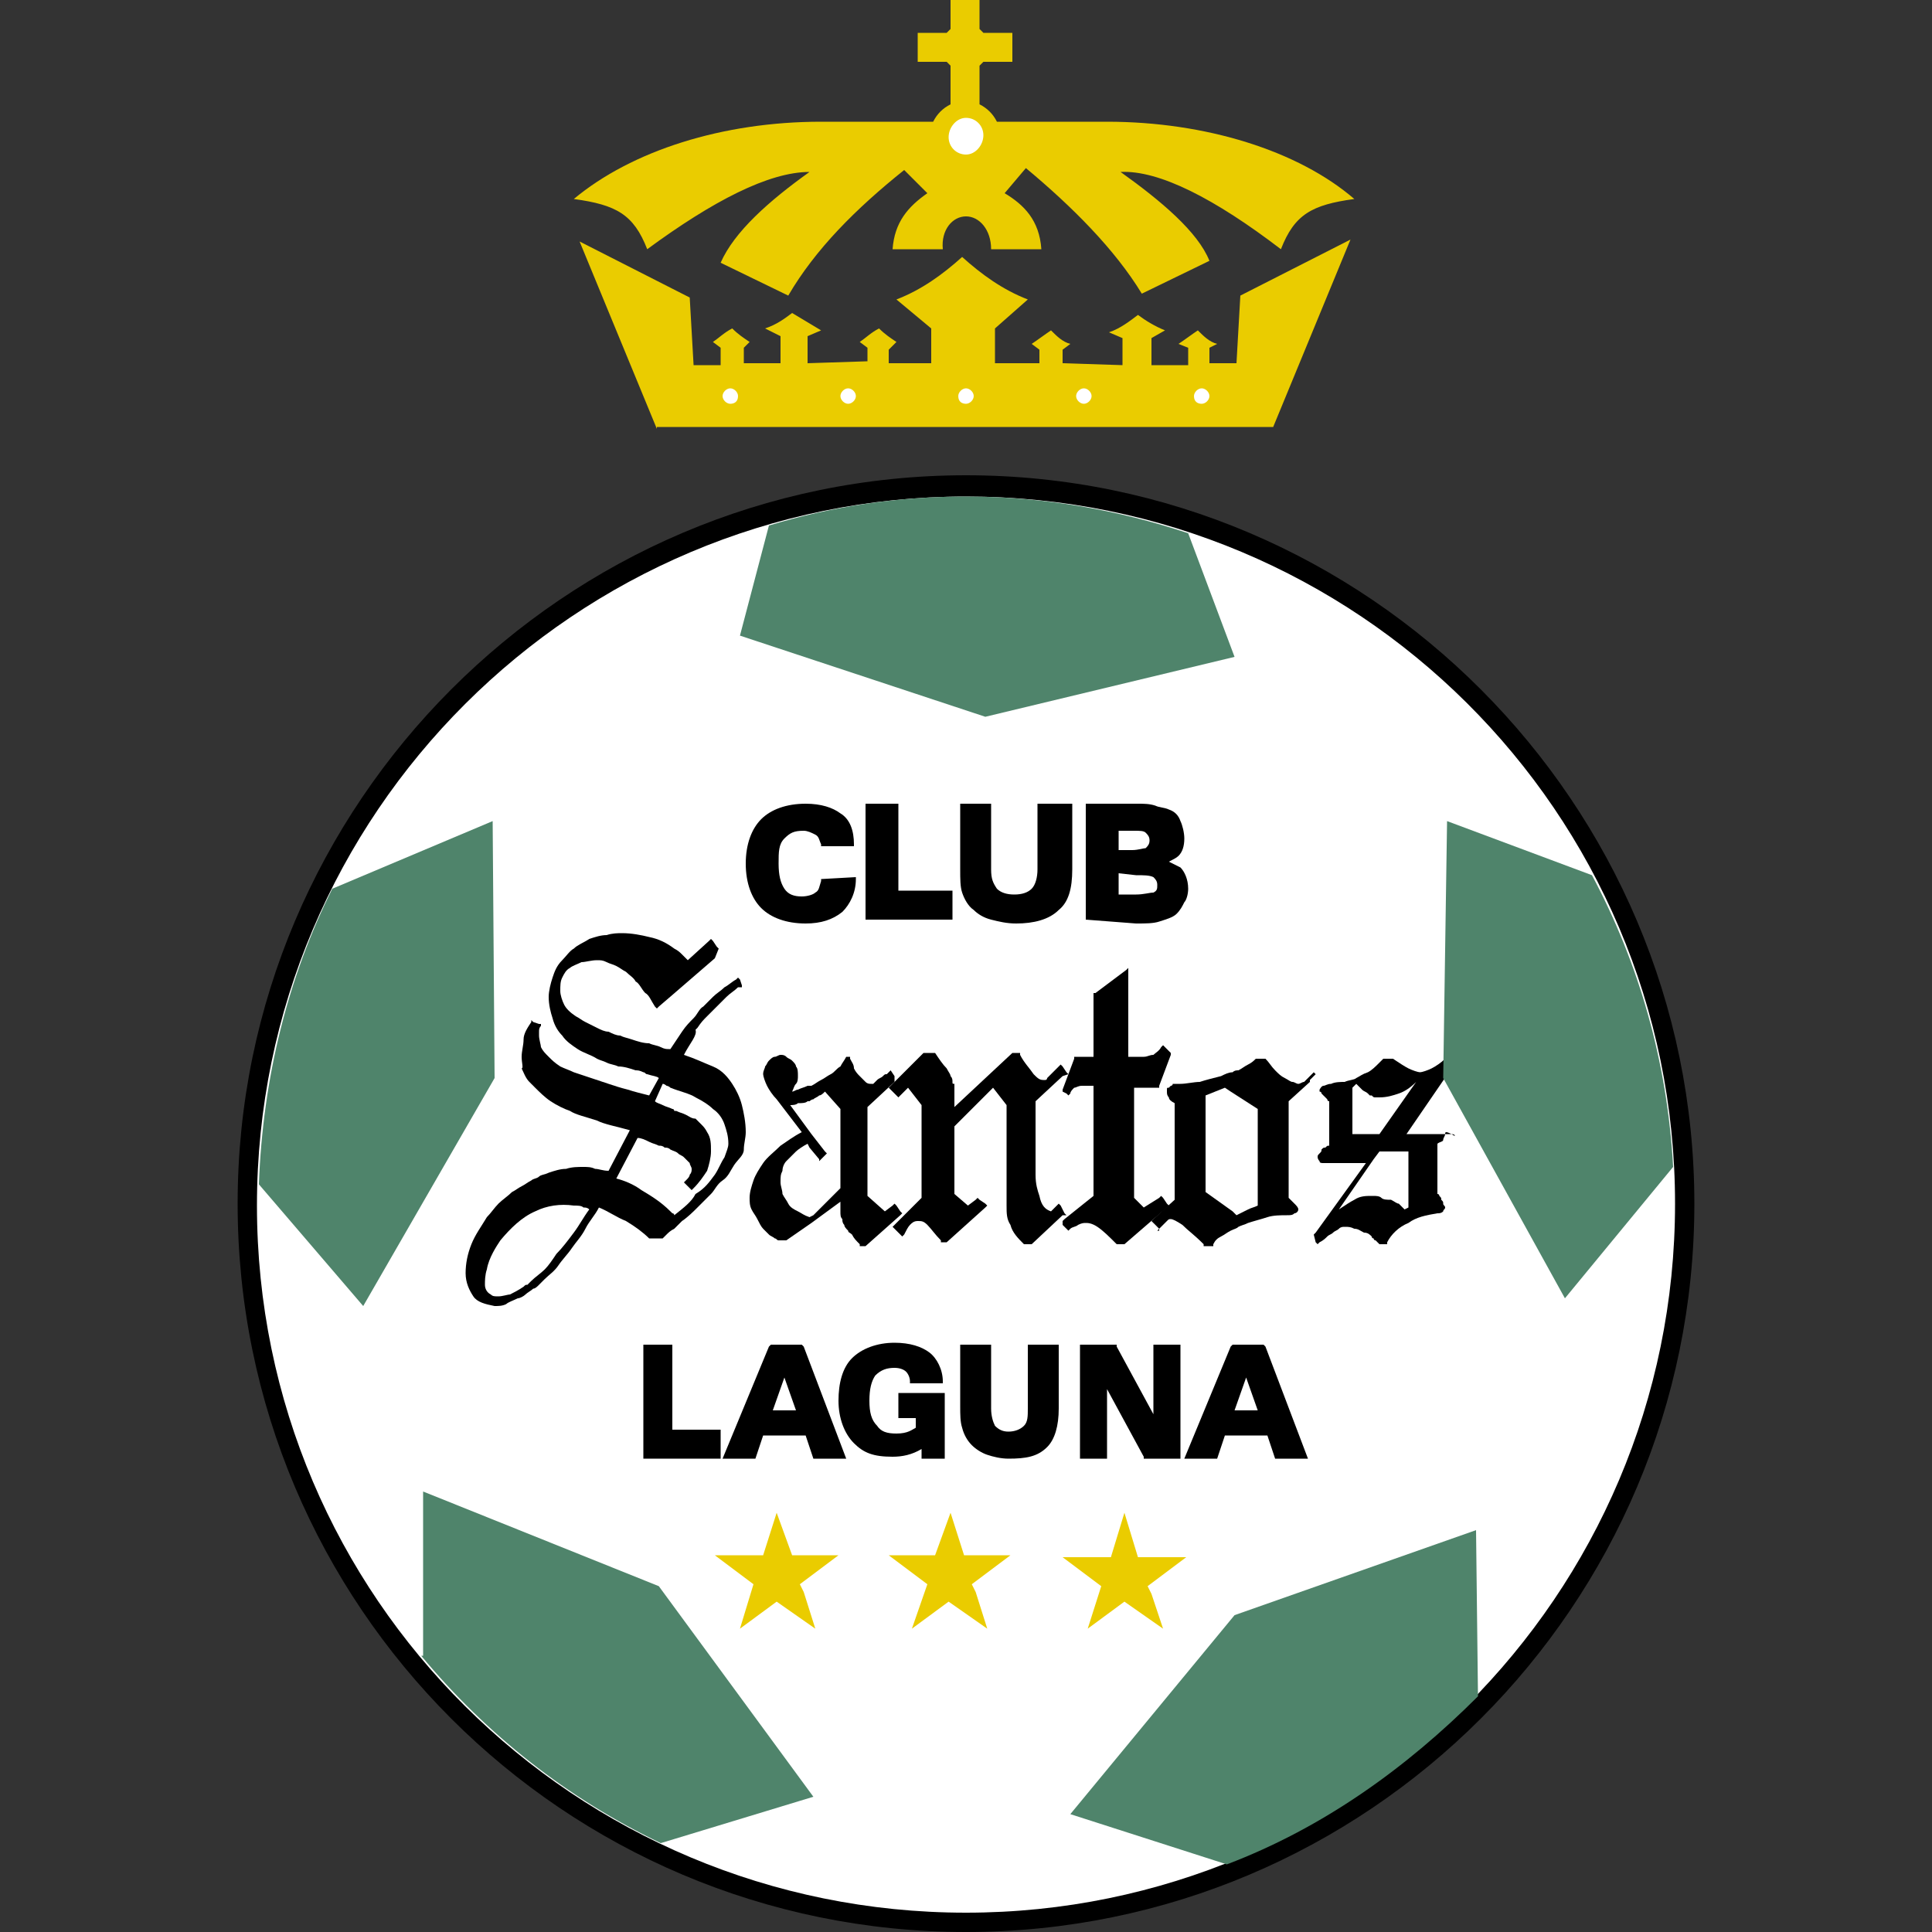 <?xml version="1.0" encoding="utf-8"?>
<!-- Generator: Adobe Illustrator 19.2.1, SVG Export Plug-In . SVG Version: 6.00 Build 0)  -->
<svg version="1.1" id="Capa_1" xmlns="http://www.w3.org/2000/svg" xmlns:xlink="http://www.w3.org/1999/xlink" x="0px" y="0px"
	 viewBox="0 0 100 100" style="enable-background:new 0 0 100 100;" xml:space="preserve">
<rect x="0" y="0" width="100" height="100" fill="#333333" stroke="none"/>
<style type="text/css">
	.st0{fill:url(#path34_4_);}
	.st1{fill:url(#path890_1_);}
	.st2{fill:#FFE500;stroke:#000000;stroke-width:2.098;stroke-miterlimit:3.863;}
	.st3{fill:#DA020E;}
	.st4{fill:#FFE500;}
	.st5{clip-path:url(#SVGID_2_);}
	.st6{fill:none;stroke:#B54005;stroke-width:10;stroke-miterlimit:3.863;}
	.st7{fill:url(#path7506_1_);}
	.st8{fill:url(#path8794_1_);}
	.st9{fill:url(#path15846_1_);}
	.st10{fill:url(#path16274_1_);}
	.st11{fill:url(#path39821_1_);}
	.st12{fill:url(#path39847_1_);}
	.st13{fill:url(#path39878_1_);}
	.st14{fill:url(#path39888_1_);}
	.st15{fill:url(#path41035_1_);}
	.st16{fill:url(#path9646-8_1_);}
	.st17{fill:url(#path41092_1_);}
	.st18{fill:url(#path41094_1_);}
	.st19{fill:none;stroke:#000000;stroke-width:2.098;stroke-miterlimit:3.863;}
	.st20{fill:url(#path41152_1_);}
	.st21{fill:url(#path39854_1_);}
	.st22{fill:url(#path39874_1_);}
	.st23{fill:#9C824A;stroke:#9C824A;stroke-width:0.793;stroke-miterlimit:282;}
	.st24{fill:#023474;stroke:#023474;stroke-width:0.793;stroke-miterlimit:282;}
	.st25{fill:#FFFFFF;stroke:#FFFFFF;stroke-width:0.793;stroke-miterlimit:282;}
	.st26{fill:#EF0107;stroke:#EF0107;stroke-width:0.793;stroke-miterlimit:282;}
	.st27{fill:#DB0007;stroke:#DB0007;stroke-width:0.793;stroke-miterlimit:282;}
	.st28{fill:#FFFFFF;}
	.st29{fill:#9C824A;}
	.st30{fill:#EF0107;stroke:#EF0107;stroke-width:0.311;stroke-miterlimit:282;}
	.st31{fill:#DB0007;stroke:#DB0007;stroke-width:0.311;stroke-miterlimit:282;}
	.st32{fill:#DB0007;}
	.st33{fill:#FFFFFF;stroke:#FFFFFF;stroke-width:0.311;stroke-miterlimit:282;}
	.st34{fill:#FFFFFF;stroke:#FFFFFF;stroke-width:0.554;stroke-miterlimit:3.864;}
	.st35{fill:#231F20;}
	.st36{fill:#00B6F1;stroke:#00B6F1;stroke-width:1.700000e-02;stroke-miterlimit:3.864;}
	.st37{fill:#EF3E2E;}
	.st38{fill:#BBBDBF;}
	.st39{fill:#F0B83D;}
	.st40{fill:#00B6F1;stroke:#FFFFFF;stroke-width:1.700000e-02;stroke-miterlimit:3.864;}
	.st41{fill:#001C58;}
	.st42{fill:#94BEE5;}
	.st43{fill:none;stroke:#7A003C;stroke-width:2.244;stroke-miterlimit:6;}
	.st44{fill:#7A003C;}
	.st45{fill:#FFE600;}
	.st46{fill:#DBA111;}
	.st47{fill:#034694;}
	.st48{fill:#D1D3D4;}
	.st49{fill:#ED1C24;}
	.st50{fill:#6A7AB5;}
	.st51{fill:none;}
	.st52{fill:#274488;}
	.st53{fill:#004798;stroke:#004798;stroke-width:9.375000e-02;}
	.st54{fill:#FFFFFF;stroke:#FFFFFF;stroke-width:9.375000e-02;}
	.st55{fill:#FABC00;stroke:#FABC00;stroke-width:9.375000e-02;}
	.st56{fill:none;stroke:#FFFFFF;stroke-width:7.865;stroke-miterlimit:3.864;}
	.st57{fill:none;stroke:#FFFFFF;stroke-width:7.865;stroke-miterlimit:12;}
	.st58{fill:none;stroke:#FFFFFF;stroke-width:7.865;stroke-miterlimit:22;}
	.st59{fill:none;stroke:#FFFFFF;stroke-width:7.865;stroke-miterlimit:6;}
	.st60{fill:#00A398;}
	.st61{fill:#D00027;}
	.st62{fill:none;stroke:#FFFFFF;stroke-width:17.391;stroke-miterlimit:3.864;}
	.st63{fill:none;stroke:#FFFFFF;stroke-width:13.111;stroke-miterlimit:3.864;}
	.st64{fill:#FEF667;}
	.st65{fill:#D00027;stroke:#D00027;}
	.st66{fill:#5299C6;}
	.st67{fill:#60223B;}
	.st68{fill:#F7C240;}
	.st69{fill:#292D6B;}
	.st70{fill:#1B458F;}
	.st71{fill:#C4122E;}
	.st72{fill:#27409B;}
	.st73{clip-path:url(#SVGID_4_);}
	.st74{fill:#F4F4F4;}
	.st75{fill:#D3D2D2;}
	.st76{fill:#A7A5A6;}
	.st77{fill:#091453;}
	.st78{fill:none;stroke:#FFFFFF;stroke-width:6.63;}
	.st79{clip-path:url(#SVGID_6_);}
	.st80{fill:#724314;}
	.st81{fill:#240B08;}
	.st82{fill:#018B4B;}
	.st83{fill:#A6181D;}
	.st84{fill:#592D09;}
	.st85{fill:#FFCE65;}
	.st86{fill:#5CBFEB;}
	.st87{fill:none;stroke:#000000;stroke-width:10;}
	.st88{fill:none;stroke:#000000;}
	.st89{fill:#B2B2B2;}
	.st90{fill:none;stroke:#000000;stroke-width:0.3;}
	.st91{fill:#00A650;stroke:#000000;stroke-width:2;}
	.st92{fill:#241F20;stroke:#241F20;stroke-width:9.375000e-02;}
	.st93{fill:#FFF200;stroke:#FFF200;stroke-width:9.375000e-02;}
	.st94{fill:#A68A26;}
	.st95{fill:none;stroke:#A68A26;stroke-width:4.792100e-02;stroke-miterlimit:3.864;}
	.st96{fill:#211E1E;}
	.st97{fill:none;stroke:#211E1E;stroke-width:4.792100e-02;stroke-miterlimit:3.864;}
	.st98{fill:#EB172B;}
	.st99{fill:none;stroke:#EB172B;stroke-width:4.792100e-02;stroke-miterlimit:3.864;}
	.st100{fill:#A68A26;stroke:#A68A26;stroke-width:4.792100e-02;stroke-miterlimit:3.864;}
	.st101{fill:#D1BF7F;}
	.st102{fill:none;stroke:#D1BF7F;stroke-width:4.792100e-02;stroke-miterlimit:3.864;}
	.st103{fill:none;stroke:#FFFFFF;stroke-width:4.792100e-02;stroke-miterlimit:3.864;}
	.st104{fill:#EB172B;stroke:#EB172B;stroke-width:4.792100e-02;stroke-miterlimit:3.864;}
	.st105{fill:#ED2127;}
	.st106{fill:#FBEE23;}
	.st107{stroke:#000000;}
	.st108{fill:#CF1F44;}
	.st109{fill:#1B449C;}
	.st110{fill:#E03A3E;}
	.st111{fill:#E03A3E;stroke:#E03A3E;stroke-width:0.656;}
	.st112{fill:none;stroke:#1B449C;stroke-width:0.749;}
	.st113{fill:none;stroke:#1B449C;stroke-width:0.757;}
	.st114{fill:#1B449C;stroke:#1B449C;stroke-width:0.627;}
	.st115{fill:#1B449C;stroke:#1B449C;stroke-width:0.675;}
	.st116{fill:#2E6ABD;stroke:#2E6ABD;stroke-width:0.617;}
	.st117{fill:#FFFFFF;stroke:#FFFFFF;stroke-width:0.618;}
	.st118{fill:#ED1248;}
	.st119{fill:#2E6ABD;}
	.st120{fill:#FDE100;}
	.st121{fill:#CC0000;}
	.st122{fill:#211E1F;}
	.st123{fill:#ED1A3B;}
	.st124{fill:#00AEEF;}
	.st125{fill:#FFC40D;}
	.st126{fill:#22B24C;}
	.st127{fill:#FFC20E;}
	.st128{fill:#0A3F86;}
	.st129{fill:#005CA9;}
	.st130{fill:#FFE000;}
	.st131{fill:#E2001A;}
	.st132{opacity:0;}
	.st133{opacity:0;fill:#FFFFFF;}
	.st134{fill:#FFFFFF;stroke:#000000;}
	.st135{fill:#0060A9;}
	.st136{fill:#E32219;}
	.st137{fill:#FFED00;}
	.st138{fill:#1D9053;}
	.st139{fill:#52A600;}
	.st140{fill:#EE2523;}
	.st141{fill:#F7D117;}
	.st142{fill:#171796;}
	.st143{fill:#009959;}
	.st144{fill:#D42E12;}
	.st145{fill:#703824;}
	.st146{fill:#E5254E;}
	.st147{fill:#8AC3EE;}
	.st148{fill:#B19221;}
	.st149{fill:#F5C03E;}
	.st150{fill:#FF1119;}
	.st151{fill:#1E6BC0;}
	.st152{fill:#B4742A;}
	.st153{fill:#371B02;}
	.st154{fill:url(#SVGID_7_);}
	.st155{fill:url(#SVGID_8_);}
	.st156{fill:url(#SVGID_9_);}
	.st157{fill:url(#SVGID_10_);}
	.st158{fill:url(#SVGID_11_);}
	.st159{fill:url(#SVGID_12_);}
	.st160{fill:url(#SVGID_13_);}
	.st161{fill:url(#SVGID_14_);}
	.st162{fill:url(#SVGID_15_);}
	.st163{fill:url(#SVGID_16_);}
	.st164{fill:#EB2626;}
	.st165{fill:#E9C32C;}
	.st166{fill:#D9D9D9;}
	.st167{fill:#009C5E;}
	.st168{fill:#1C75BC;}
	.st169{fill:#611D5C;}
	.st170{fill:#E2B900;}
	.st171{fill:#004B95;}
	.st172{fill:#A4234B;}
	.st173{fill:#DB2F36;}
	.st174{fill:#FFDF00;}
	.st175{fill:#A38D44;}
	.st176{fill:#57175E;}
	.st177{fill:#AFDCFD;}
	.st178{fill:#0090C6;}
	.st179{fill:#DB5232;}
	.st180{fill:#23C1E0;}
	.st181{fill:#F1A92A;}
	.st182{fill:#167FB6;}
	.st183{fill:#FED75D;}
	.st184{fill:#378CBF;}
	.st185{fill:#3E9692;}
	.st186{fill:#E67F29;}
	.st187{fill:#D8B43C;}
	.st188{fill:#EF3B33;}
	.st189{fill:#24923D;}
	.st190{opacity:6.000001e-02;fill:#101010;enable-background:new    ;}
	.st191{fill:#00529F;}
	.st192{fill:#EE324E;}
	.st193{fill:#FEBE10;}
	.st194{fill:#143C8B;}
	.st195{fill:#FFE24A;}
	.st196{fill:#EC1D24;}
	.st197{fill:#E6A514;}
	.st198{fill:#FFDF1C;}
	.st199{fill:#EE3524;}
	.st200{fill:#B23428;}
	.st201{fill:#D18816;}
	.st202{fill:#0097D7;}
	.st203{fill:#ED1C23;}
	.st204{fill:#E30613;}
	.st205{fill:#FFE400;}
	.st206{fill:#C51A1B;}
	.st207{clip-path:url(#SVGID_19_);}
	.st208{clip-path:url(#SVGID_20_);fill:none;stroke:#000000;stroke-width:0.813;stroke-miterlimit:3.864;}
	.st209{fill:#0093D5;}
	.st210{fill:#004B9D;}
	.st211{fill:#FCC24F;}
	.st212{fill:#009545;}
	.st213{fill:#0072BB;}
	.st214{fill:#C4974E;}
	.st215{fill:url(#path1292_1_);}
	.st216{fill:#004996;}
	.st217{fill:#FFE667;}
	.st218{fill:none;stroke:#005187;stroke-width:0.153;stroke-miterlimit:3.864;}
	.st219{fill:#005187;}
	.st220{clip-path:url(#SVGID_22_);}
	.st221{clip-path:url(#SVGID_24_);fill:none;stroke:#000000;stroke-width:0.296;stroke-miterlimit:3.864;}
	.st222{clip-path:url(#SVGID_26_);fill:#FFE667;}
	.st223{clip-path:url(#SVGID_28_);fill:none;stroke:#000000;stroke-width:8.300000e-02;stroke-miterlimit:3.864;}
	.st224{fill:none;stroke:#000000;stroke-width:0.153;stroke-miterlimit:3.864;}
	.st225{clip-path:url(#SVGID_30_);fill:#E70005;}
	.st226{clip-path:url(#SVGID_32_);fill:none;stroke:#E70005;stroke-width:0.296;stroke-miterlimit:3.864;}
	.st227{clip-path:url(#SVGID_34_);fill:#E70005;}
	.st228{clip-path:url(#SVGID_36_);fill:none;stroke:#E70005;stroke-width:0.296;stroke-miterlimit:3.864;}
	.st229{clip-path:url(#SVGID_38_);fill:#E70005;}
	.st230{clip-path:url(#SVGID_40_);fill:none;stroke:#E70005;stroke-width:0.296;stroke-miterlimit:3.864;}
	.st231{clip-path:url(#SVGID_42_);fill:#E70005;}
	.st232{clip-path:url(#SVGID_44_);fill:none;stroke:#E70005;stroke-width:0.296;stroke-miterlimit:3.864;}
	.st233{fill:#E70005;}
	.st234{fill:none;stroke:#000000;stroke-width:0.141;stroke-miterlimit:3.864;}
	.st235{fill:#00276D;}
	.st236{fill:#C49308;}
	.st237{fill:#179D33;}
	.st238{fill:#999999;}
	.st239{fill:#FF0000;}
	.st240{fill:#E31837;}
	.st241{fill:#06357A;}
	.st242{fill:#B4053F;}
	.st243{fill:#DCA43E;}
	.st244{fill:#005CA5;}
	.st245{fill:#FAC400;}
	.st246{fill:#004083;}
	.st247{fill:#A95932;}
	.st248{fill:none;stroke:#000000;stroke-width:1.222;}
	.st249{fill:#E62627;}
	.st250{fill:#00458C;}
	.st251{fill:#E11B22;}
	.st252{fill:#00AB4E;}
	.st253{fill:#F47920;}
	.st254{fill:#C7C8CA;}
	.st255{fill:#E11515;}
	.st256{fill:#A4965F;}
	.st257{fill:#E51636;}
	.st258{fill:#EACC00;}
	.st259{fill:#4F846B;}
	.st260{fill:#E22227;}
	.st261{fill:#FAE700;}
	.st262{fill:url(#SVGID_45_);}
	.st263{fill:#666666;}
	.st264{fill:#FFF200;}
	.st265{fill:#00275D;}
	.st266{fill:#EF3E33;}
	.st267{fill:none;stroke:#00275D;stroke-width:2.632;}
	.st268{fill:#3F7652;}
	.st269{fill:#F1D261;}
	.st270{fill:#004D8F;}
	.st271{fill:#E7B137;stroke:#E7B137;stroke-miterlimit:10;}
	.st272{fill:#E7B137;}
	.st273{fill:#162577;}
	.st274{fill:#12692C;}
	.st275{fill:#D8141D;}
	.st276{fill:#AB830D;}
	.st277{fill:#0086CB;}
	.st278{fill:#001F42;}
	.st279{fill:#9A8F4A;}
	.st280{fill:#00559D;}
	.st281{fill:#FDDE00;}
	.st282{fill:#00924C;}
	.st283{fill:#233984;}
	.st284{fill:#FFD42E;}
	.st285{fill:#BA3733;}
	.st286{fill:#46714D;}
	.st287{fill:#221F1F;}
	.st288{fill:#00559E;}
	.st289{fill:#005C46;}
	.st290{fill:#FBC860;}
	.st291{fill:#D57C48;}
	.st292{fill:#040403;}
	.st293{fill:#4AB969;}
	.st294{fill:#8ED8F8;}
	.st295{fill:#FEC34E;}
	.st296{fill:#FFC95B;}
	.st297{fill:#00644C;}
	.st298{fill:#70B865;}
	.st299{fill:#CA6F44;}
	.st300{fill:#A8B8BE;}
	.st301{fill:#1C2C80;}
	.st302{fill:#E10321;}
	.st303{fill:none;stroke:#231F20;stroke-width:0.318;stroke-miterlimit:3.864;}
	.st304{fill:#D71920;}
	.st305{fill:#484749;}
	.st306{fill:#D9DBDC;}
	.st307{fill:#DF725A;}
	.st308{fill:#F2CABA;}
	.st309{fill:#E89C84;}
	.st310{fill:#264F99;}
	.st311{clip-path:url(#SVGID_47_);}
	.st312{fill:#161413;}
	.st313{fill:#ED1B26;}
	.st314{fill:#E60D2E;}
	.st315{fill:#FCD600;}
	.st316{fill:#004D91;}
	.st317{fill:#EAB412;}
	.st318{fill:#FDD31D;}
	.st319{fill:#EFB800;}
</style>
<g>
	<path class="st258" d="M34,22.2l-4-9.7l5.7,2.9l0.2,3.5h1.4V18l-0.4-0.3c0.3-0.2,0.6-0.5,1-0.7c0.3,0.3,0.6,0.5,0.9,0.7l-0.3,0.3
		v0.8h1.9v-1.4L39.6,17c0.6-0.2,1-0.5,1.4-0.8c0.5,0.3,1,0.6,1.5,0.9l-0.7,0.3v1.4l3.1-0.1v-0.7l-0.4-0.3c0.3-0.2,0.6-0.5,1-0.7
		c0.3,0.3,0.6,0.5,0.9,0.7L46,18.1v0.7h2.2V17l-1.8-1.5c1.3-0.5,2.4-1.3,3.4-2.2c1,0.9,2.1,1.7,3.4,2.2L51.5,17v1.8h2.3v-0.7
		l-0.4-0.3c0.3-0.2,0.7-0.5,1-0.7c0.3,0.3,0.6,0.6,1,0.7L55,18.1v0.7l3.1,0.1v-1.4l-0.7-0.3c0.6-0.2,1.1-0.6,1.5-0.9
		c0.4,0.3,0.9,0.6,1.4,0.8l-0.7,0.4v1.4h1.9V18L61,17.8c0.3-0.2,0.7-0.5,1-0.7c0.3,0.3,0.6,0.6,1,0.7L62.6,18v0.8h1.4l0.2-3.5
		l5.7-2.9l-4,9.7H34L34,22.2z"/>
	<path d="M50,24.6c-20.8,0-37.7,17-37.7,37.7C12.3,83.1,29.2,100,50,100s37.7-16.9,37.7-37.7C87.7,41.6,70.8,24.6,50,24.6L50,24.6z"
		/>
	<path class="st28" d="M50,25.7c-20.2,0-36.7,16.4-36.7,36.7S29.8,99,50,99s36.7-16.4,36.7-36.7S70.2,25.7,50,25.7L50,25.7z"/>
	<path d="M67.8,55.9L67.8,55.9v0.1l-1.1,1V62c0.1,0.1,0.2,0.2,0.3,0.3c0.1,0.1,0.2,0.2,0.2,0.3c0,0.1-0.1,0.2-0.2,0.2
		c-0.1,0.1-0.2,0.1-0.4,0.1c-0.3,0-0.7,0-1,0.1c-0.3,0.1-0.7,0.2-1,0.3c-0.2,0.1-0.3,0.1-0.5,0.2c-0.1,0.1-0.2,0.1-0.4,0.2l0,0
		c-0.2,0.1-0.3,0.2-0.5,0.3c-0.2,0.1-0.3,0.2-0.4,0.4v0.1h-0.5v-0.1c-0.5-0.5-0.8-0.7-1.1-1c-0.3-0.2-0.5-0.3-0.6-0.3
		c-0.1,0-0.1,0-0.2,0.1c-0.1,0.1-0.1,0.1-0.2,0.2c-0.1,0.1-0.1,0.1-0.2,0.2c-0.1,0.1-0.1,0.1-0.1,0.1H60v-0.1l-0.3-0.3l-0.1-0.1
		l0.1-0.1l1.1-1v-5c-0.2-0.1-0.3-0.2-0.3-0.3c-0.1-0.1-0.1-0.2-0.1-0.3c0-0.1,0-0.1,0-0.1c0-0.1,0-0.1,0.1-0.1l0.1-0.1
		c0,0,0.1,0,0.1-0.1h0.1h0.1h0.1h0.1c0.3,0,0.7-0.1,1-0.1c0.3-0.1,0.7-0.2,1.1-0.3c0.2-0.1,0.4-0.2,0.6-0.2c0.1-0.1,0.2-0.1,0.3-0.1
		c0.2-0.1,0.3-0.2,0.5-0.3c0.2-0.1,0.3-0.2,0.4-0.3h0.1h0.4l0,0c0.2,0.2,0.3,0.4,0.5,0.6c0.2,0.2,0.3,0.3,0.5,0.4
		c0.2,0.1,0.3,0.2,0.4,0.2s0.2,0.1,0.3,0.1c0.1,0,0.2-0.1,0.3-0.1c0.1-0.1,0.2-0.2,0.4-0.4l0.1-0.1l0.1,0.1L67.8,55.9L67.8,55.9z"/>
	<path class="st28" d="M65.1,62.4v-5l-1.4-0.9l-0.3-0.2l-1,0.4v5l1.4,1l0,0l0.2,0.2c0.2-0.1,0.4-0.2,0.6-0.3
		C64.8,62.5,64.9,62.5,65.1,62.4L65.1,62.4z"/>
	<path d="M54.4,62.7l0.3-0.3l0.1-0.1l0.1,0.1l0.2,0.4l0.1,0.1L55,62.9l-1.6,1.5h-0.1H53l0,0c-0.3-0.3-0.6-0.6-0.7-1
		c-0.2-0.3-0.2-0.6-0.2-1v-5.2l-0.7-0.9l-2,2v3.5l0.7,0.6l0.4-0.3l0.1-0.1l0.1,0.1l0.3,0.2l0.1,0.1l-0.1,0.1L49,64.3H49h-0.3v-0.1
		c-0.3-0.3-0.5-0.6-0.7-0.8c-0.2-0.2-0.3-0.2-0.5-0.2c-0.2,0-0.3,0.1-0.4,0.2c-0.1,0.1-0.2,0.3-0.3,0.5l-0.1,0.1l-0.1-0.1l-0.3-0.3
		l-0.1-0.1l0.1-0.1l1.4-1.4v-4.8l-0.7-0.9l-0.4,0.4l-0.1,0.1l-0.1-0.1l-0.3-0.3l-0.1-0.1l0.1-0.1l1.7-1.7H48h0.4l0,0
		c0.2,0.3,0.4,0.6,0.6,0.8c0.1,0.2,0.2,0.3,0.2,0.4c0.1,0.1,0.1,0.2,0.1,0.3c0,0.1,0,0.1,0.1,0.1l0,0c0,0.1,0,0.1,0,0.2s0,0.2,0,0.4
		v0.6l3-2.8h0.1h0.3v0.1c0.2,0.4,0.5,0.7,0.7,1c0.2,0.2,0.3,0.3,0.5,0.3c0.1,0,0.1,0,0.1,0c0.1,0,0.1-0.1,0.1-0.1l0,0
		c0.1-0.1,0.1-0.1,0.1-0.1c0.1-0.1,0.1-0.1,0.1-0.1c0.1-0.1,0.1-0.1,0.2-0.2c0.1-0.1,0.1-0.1,0.2-0.2l0.1-0.1l0.1,0.1l0.2,0.3
		l0.1,0.1L55,55.7L53.6,57v3.8c0,0.5,0.1,0.8,0.2,1.1C53.9,62.4,54.1,62.6,54.4,62.7L54.4,62.7z"/>
	<path d="M59.2,62.5L60,62l0.1-0.1l0.1,0.1l0.2,0.3l0.1,0.1l-0.1,0.1l-2.2,1.9h-0.1h-0.2h-0.1c-0.4-0.4-0.7-0.7-1-0.9
		c-0.3-0.2-0.5-0.2-0.6-0.2c-0.1,0-0.2,0-0.4,0.1c-0.1,0.1-0.3,0.1-0.4,0.2l-0.1,0.1l-0.1-0.1l-0.2-0.2L55,63.2l0.1-0.1l1.5-1.2
		v-5.7H56c-0.2,0-0.3,0.1-0.4,0.1c-0.1,0.1-0.2,0.2-0.2,0.3l-0.1,0.1l-0.1-0.1l-0.2-0.1H55v-0.1l0.6-1.6v-0.1h1v-3.3h0.1l1.6-1.2
		l0.1-0.1v4.6h0.8c0.2,0,0.3-0.1,0.5-0.1c0.1-0.1,0.3-0.2,0.4-0.4l0.1-0.1l0.1,0.1l0.2,0.2l0.1,0.1v0.1l-0.6,1.6v0.1h-1.3v5.7
		L59.2,62.5L59.2,62.5z"/>
	<path d="M45.8,62.7l0.4-0.3l0.1-0.1l0.1,0.1l0.2,0.3l0.1,0.1l-0.1,0.1l-1.8,1.6h-0.1h-0.2v-0.1c-0.2-0.2-0.3-0.3-0.4-0.5
		c-0.1-0.1-0.2-0.1-0.2-0.2c-0.1-0.1-0.2-0.2-0.2-0.3c-0.1-0.1-0.1-0.2-0.1-0.3c-0.1-0.1-0.1-0.2-0.1-0.4c0-0.1,0-0.3,0-0.5L42,63.3
		l0,0l-1.3,0.9h-0.1h-0.3c-0.1,0-0.1-0.1-0.2-0.1c-0.1-0.1-0.2-0.1-0.3-0.2l0,0c-0.1-0.1-0.2-0.2-0.3-0.3c-0.1-0.1-0.2-0.3-0.3-0.5
		c-0.1-0.2-0.2-0.3-0.3-0.5c-0.1-0.2-0.1-0.4-0.1-0.6c0-0.3,0.1-0.6,0.2-0.9c0.1-0.3,0.3-0.6,0.5-0.9c0.2-0.3,0.6-0.6,0.9-0.9
		c0.3-0.2,0.7-0.5,1.1-0.7l-1.3-1.7c-0.2-0.2-0.4-0.5-0.5-0.7c-0.1-0.2-0.2-0.5-0.2-0.6c0-0.2,0.1-0.3,0.1-0.4
		c0.1-0.1,0.1-0.2,0.2-0.3c0.1-0.1,0.2-0.2,0.3-0.2s0.2-0.1,0.3-0.1s0.2,0,0.3,0.1c0.1,0.1,0.2,0.1,0.3,0.2c0.1,0.1,0.2,0.2,0.2,0.3
		c0.1,0.1,0.1,0.3,0.1,0.5c0,0.1,0,0.3-0.1,0.4c-0.1,0.1-0.1,0.2-0.2,0.4c0.1,0,0.2-0.1,0.3-0.1c0.2-0.1,0.3-0.1,0.5-0.2h0.1
		c0,0,0,0,0.1,0l0,0l0,0c0.2-0.1,0.3-0.2,0.5-0.3c0.2-0.1,0.3-0.2,0.5-0.3c0.2-0.1,0.3-0.3,0.5-0.4c0.1-0.2,0.2-0.3,0.3-0.5l0,0H44
		v0.1c0.1,0.2,0.2,0.3,0.2,0.5c0.1,0.2,0.2,0.3,0.3,0.4c0.1,0.1,0.2,0.2,0.3,0.3c0.1,0.1,0.2,0.1,0.3,0.1c0.1,0,0.1,0,0.1,0
		s0.1-0.1,0.1-0.1c0,0,0,0,0.1-0.1s0.2-0.1,0.3-0.2c0.1-0.1,0.1-0.1,0.2-0.1c0.1-0.1,0.1-0.1,0.1-0.1l0.1-0.1l0.2,0.3v0.1L46.3,56
		l-1.4,1.3v4.6L45.8,62.7L45.8,62.7z"/>
	<path class="st28" d="M43.5,61.5v-4.1l-0.8-0.9c-0.1,0.1-0.2,0.2-0.3,0.2c-0.1,0.1-0.2,0.1-0.3,0.2l0,0c-0.1,0-0.2,0.1-0.2,0.1
		h-0.1l0,0c-0.1,0.1-0.3,0.1-0.5,0.1c-0.1,0.1-0.3,0.1-0.4,0.1l1.1,1.5l0.7,0.9l0.1,0.1l-0.1,0.1L42.5,60l-0.1,0.1L42.4,60l-0.5-0.6
		l-0.1-0.2c-0.2,0.1-0.5,0.3-0.6,0.4c-0.2,0.2-0.3,0.3-0.5,0.5c-0.1,0.1-0.2,0.3-0.2,0.5c-0.1,0.2-0.1,0.3-0.1,0.6
		c0,0.2,0.1,0.4,0.1,0.6c0.1,0.2,0.2,0.3,0.3,0.5c0.1,0.2,0.3,0.3,0.5,0.4c0.2,0.1,0.3,0.2,0.6,0.3l0.2-0.1L43.5,61.5L43.5,61.5z"/>
	<path d="M74.8,58.7c0,0.1-0.1,0.2-0.1,0.3s-0.2,0.1-0.3,0.2v2.6c0.1,0,0.1,0.1,0.1,0.1c0.1,0.1,0.1,0.1,0.1,0.2
		c0.1,0.1,0.1,0.1,0.1,0.2c0,0.1,0.1,0.1,0.1,0.2c0,0.1-0.1,0.1-0.1,0.2l0,0c-0.1,0.1-0.2,0.1-0.3,0.1c-0.6,0.1-1.1,0.2-1.5,0.5
		c-0.5,0.2-0.9,0.6-1.1,1v0.1h-0.4l-0.1-0.1c-0.1-0.1-0.1-0.1-0.1-0.1c-0.1,0-0.1-0.1-0.1-0.1c-0.1,0-0.1-0.1-0.1-0.1
		c-0.1-0.1-0.2-0.2-0.4-0.2c-0.2-0.1-0.3-0.2-0.5-0.2c-0.2-0.1-0.3-0.1-0.5-0.1c-0.1,0-0.2,0-0.3,0.1c-0.1,0.1-0.2,0.1-0.3,0.2
		c-0.1,0.1-0.2,0.1-0.3,0.2c-0.1,0.1-0.2,0.2-0.4,0.3l-0.1,0.1l-0.1-0.1L68,63.9L68,63.9l0.1-0.1l2.6-3.6h-2.2c-0.1,0-0.2,0-0.2-0.1
		c-0.1-0.1-0.1-0.2-0.1-0.2c0-0.1,0-0.1,0.1-0.2c0.1-0.1,0.1-0.1,0.1-0.2l0,0c0.1-0.1,0.1-0.1,0.2-0.1c0.1-0.1,0.1-0.1,0.2-0.1V57
		c-0.1,0-0.1-0.1-0.1-0.1c-0.1-0.1-0.1-0.1-0.1-0.1c-0.1-0.1-0.1-0.1-0.1-0.1c-0.1-0.1-0.1-0.1-0.1-0.1l0,0c0-0.1-0.1-0.1-0.1-0.1
		c0-0.1,0-0.1,0-0.1s0.1-0.2,0.2-0.2s0.2-0.1,0.4-0.1c0.2-0.1,0.5-0.1,0.7-0.1c0.2-0.1,0.5-0.1,0.6-0.2c0.2-0.1,0.3-0.2,0.6-0.3
		c0.2-0.1,0.4-0.3,0.6-0.5l0.1-0.1c0.1-0.1,0.1-0.1,0.1-0.1h0.1h0.3h0.1c0.3,0.2,0.6,0.4,0.8,0.5s0.5,0.2,0.6,0.2s0.4-0.1,0.6-0.2
		c0.2-0.1,0.5-0.3,0.7-0.5l0.1-0.1l0.1,0.1l0.2,0.2l0.1,0.1l-0.1,0.1l-2.4,3.5h2.2c0.2,0,0.3,0,0.3,0.1
		C74.8,58.5,74.8,58.6,74.8,58.7L74.8,58.7L74.8,58.7z"/>
	<path class="st28" d="M72.9,62.5v-2.9h-1.5L71.1,60l0,0l-1.8,2.6c0.3-0.2,0.6-0.4,0.8-0.5c0.3-0.2,0.6-0.2,0.9-0.2h0.1
		c0.1,0,0.3,0,0.4,0.1s0.3,0.1,0.5,0.1l0,0c0.2,0.1,0.3,0.2,0.4,0.2c0.1,0.1,0.2,0.2,0.3,0.3L72.9,62.5L72.9,62.5z"/>
	<path class="st28" d="M70,58.7h1.4l1.9-2.7l0,0c-0.3,0.3-0.6,0.5-0.9,0.6c-0.3,0.1-0.6,0.2-1,0.2c-0.1,0-0.2,0-0.2,0
		c-0.1,0-0.1,0-0.2-0.1c-0.1,0-0.1,0-0.1,0s-0.1-0.1-0.1-0.1l0,0c-0.1-0.1-0.2-0.1-0.3-0.2c-0.1-0.1-0.2-0.2-0.3-0.3L70,56.3
		L70,58.7L70,58.7z"/>
	<path d="M35.4,54.6c0.6,0.2,1,0.4,1.5,0.6c0.5,0.2,0.8,0.6,1,0.9l0,0c0.2,0.3,0.4,0.7,0.5,1.1c0.1,0.4,0.2,0.9,0.2,1.4
		c0,0.3-0.1,0.6-0.1,0.9S38.2,60,38,60.3c-0.2,0.3-0.3,0.6-0.6,0.8s-0.4,0.5-0.6,0.7c-0.2,0.2-0.5,0.5-0.7,0.7
		c-0.2,0.2-0.5,0.5-0.8,0.7l0,0c-0.1,0.1-0.2,0.2-0.2,0.2s-0.2,0.2-0.2,0.2c-0.2,0.1-0.3,0.2-0.4,0.3c-0.1,0.1-0.2,0.2-0.2,0.2l0,0
		h-0.6h-0.1c-0.3-0.3-0.7-0.6-1.2-0.9c-0.5-0.2-0.9-0.5-1.4-0.7c-0.2,0.4-0.5,0.7-0.7,1.1c-0.2,0.4-0.5,0.7-0.7,1
		c-0.2,0.3-0.5,0.6-0.7,0.9c-0.2,0.3-0.5,0.5-0.7,0.7c-0.1,0.1-0.2,0.2-0.3,0.3c-0.1,0.1-0.2,0.2-0.3,0.2c-0.1,0.1-0.3,0.2-0.4,0.3
		c-0.1,0.1-0.3,0.2-0.4,0.2c-0.2,0.1-0.5,0.2-0.6,0.3c-0.2,0.1-0.4,0.1-0.6,0.1c-0.5-0.1-0.9-0.2-1.1-0.5c-0.2-0.3-0.4-0.7-0.4-1.2
		s0.1-1,0.3-1.5s0.5-0.9,0.8-1.4c0.2-0.2,0.4-0.5,0.6-0.7c0.2-0.2,0.5-0.4,0.7-0.6c0.2-0.1,0.3-0.2,0.5-0.3c0.2-0.1,0.3-0.2,0.5-0.3
		c0.1-0.1,0.3-0.1,0.4-0.2c0.1-0.1,0.3-0.1,0.5-0.2c0.3-0.1,0.6-0.2,0.9-0.2c0.3-0.1,0.6-0.1,0.9-0.1c0.2,0,0.4,0,0.6,0.1
		c0.2,0,0.4,0.1,0.7,0.1l1.1-2.1c-0.7-0.2-1.3-0.3-1.7-0.5c-0.6-0.2-1.1-0.3-1.4-0.5c-0.3-0.1-0.7-0.3-1-0.5
		c-0.3-0.2-0.6-0.5-0.8-0.7l0,0c-0.1-0.1-0.1-0.1-0.2-0.2l-0.1-0.1c-0.2-0.2-0.3-0.5-0.4-0.7C27.1,55.3,27,55,27,54.7
		s0.1-0.6,0.1-0.9s0.2-0.6,0.4-0.9v-0.1l0.1,0.1l0.3,0.1h0.1v0.1c-0.1,0.1-0.1,0.2-0.1,0.3c0,0.1,0,0.2,0,0.2c0,0.2,0.1,0.5,0.1,0.6
		c0.1,0.2,0.2,0.3,0.4,0.5c0.2,0.2,0.3,0.3,0.6,0.5c0.2,0.1,0.5,0.2,0.7,0.3c0.3,0.1,0.6,0.2,0.9,0.3c0.3,0.1,0.6,0.2,0.9,0.3
		s0.6,0.2,1,0.3c0.3,0.1,0.7,0.2,1.1,0.3l0.5-0.9c-0.1-0.1-0.3-0.1-0.6-0.2c-0.1,0-0.1-0.1-0.2-0.1c-0.2-0.1-0.3-0.1-0.4-0.1
		c-0.3-0.1-0.6-0.2-0.9-0.2c-0.2-0.1-0.4-0.1-0.6-0.2c-0.2-0.1-0.3-0.1-0.5-0.2c-0.3-0.2-0.7-0.3-1-0.5c-0.3-0.2-0.6-0.4-0.8-0.7
		c-0.2-0.2-0.4-0.5-0.5-0.9c-0.1-0.3-0.2-0.7-0.2-1.1c0-0.3,0.1-0.7,0.2-1c0.1-0.3,0.2-0.6,0.5-0.9l0,0l0,0l0,0
		c0.2-0.2,0.4-0.5,0.6-0.6c0.2-0.2,0.5-0.3,0.8-0.5l0,0c0.3-0.1,0.6-0.2,0.9-0.2c0.3-0.1,0.6-0.1,0.8-0.1c0.5,0,1,0.1,1.4,0.2
		c0.5,0.1,0.9,0.3,1.3,0.6c0.2,0.1,0.3,0.2,0.4,0.3c0.1,0.1,0.2,0.2,0.3,0.3l1.1-1l0.1-0.1l0.1,0.1l0.2,0.3l0.1,0.1L37,49.6
		l-2.2,1.9l-0.7,0.6l-0.1,0.1l-0.1-0.1c-0.2-0.3-0.3-0.6-0.5-0.7c-0.2-0.2-0.3-0.5-0.5-0.6l0,0c-0.1-0.2-0.3-0.3-0.5-0.5
		c-0.2-0.1-0.3-0.2-0.5-0.3c-0.2-0.1-0.3-0.1-0.5-0.2c-0.2-0.1-0.3-0.1-0.5-0.1c-0.3,0-0.6,0.1-0.8,0.1c-0.2,0.1-0.5,0.2-0.6,0.3
		c-0.2,0.1-0.3,0.3-0.4,0.5s-0.1,0.4-0.1,0.7c0,0.2,0.1,0.5,0.2,0.7c0.1,0.2,0.3,0.4,0.6,0.6c0.2,0.1,0.3,0.2,0.5,0.3
		c0.2,0.1,0.4,0.2,0.6,0.3c0.2,0.1,0.4,0.2,0.6,0.2c0.2,0.1,0.4,0.2,0.6,0.2c0.2,0.1,0.3,0.1,0.6,0.2c0.3,0.1,0.6,0.2,0.9,0.2l0,0
		c0.2,0.1,0.4,0.1,0.6,0.2c0.2,0.1,0.3,0.1,0.4,0.1l0,0h0.1l0,0c0.2-0.3,0.4-0.6,0.6-0.9c0.2-0.3,0.4-0.5,0.6-0.7s0.3-0.5,0.5-0.6
		c0.2-0.2,0.3-0.3,0.5-0.5c0.2-0.2,0.4-0.3,0.6-0.5c0.2-0.1,0.4-0.3,0.6-0.4l0.1-0.1l0.1,0.1l0.1,0.3v0.1l-0.2,0
		c-0.2,0.2-0.4,0.3-0.6,0.5c-0.2,0.2-0.3,0.3-0.5,0.5c-0.2,0.2-0.3,0.3-0.5,0.5c-0.2,0.2-0.3,0.3-0.5,0.6l-0.1,0.1
		C36.1,53.6,35.7,54,35.4,54.6L35.4,54.6z"/>
	<path class="st28" d="M37,60.8c0.2-0.3,0.3-0.6,0.5-0.9c0.1-0.3,0.2-0.5,0.2-0.7c0-0.4-0.1-0.7-0.2-1c-0.1-0.3-0.3-0.6-0.6-0.8
		c-0.2-0.2-0.5-0.4-0.9-0.6c-0.3-0.2-0.8-0.3-1.3-0.5c-0.1-0.1-0.2-0.1-0.2-0.1s-0.1-0.1-0.2-0.1L33.9,57c0.1,0.1,0.2,0.1,0.4,0.2
		c0.2,0.1,0.3,0.1,0.5,0.2c0.1,0,0.1,0.1,0.1,0.1h0.1H35c0.2,0.1,0.3,0.1,0.5,0.2c0.2,0.1,0.3,0.2,0.5,0.2c0.1,0.1,0.2,0.2,0.3,0.3
		c0.1,0.1,0.2,0.2,0.3,0.4l0,0c0.2,0.3,0.2,0.6,0.2,1c0,0.3-0.1,0.7-0.2,1c-0.2,0.3-0.4,0.6-0.7,0.9l-0.1,0.1l-0.1-0.1l-0.2-0.2
		l-0.1-0.1l0.1-0.1c0.1-0.1,0.2-0.2,0.2-0.3c0.1-0.1,0.1-0.2,0.1-0.3c0-0.1-0.1-0.2-0.1-0.3c-0.1-0.1-0.2-0.2-0.3-0.3
		c-0.1-0.1-0.2-0.1-0.3-0.2c-0.1-0.1-0.2-0.1-0.4-0.2c-0.1-0.1-0.2-0.1-0.3-0.1c-0.1-0.1-0.2-0.1-0.3-0.1c-0.2-0.1-0.3-0.1-0.5-0.2
		c-0.2-0.1-0.4-0.2-0.6-0.2L31.9,61c0.4,0.1,0.9,0.3,1.3,0.6c0.5,0.3,1,0.6,1.5,1.1c0.1,0.1,0.1,0.1,0.1,0.1c0.1,0,0.1,0.1,0.1,0.1
		c0.5-0.4,0.9-0.7,1.1-1.1C36.5,61.5,36.7,61.2,37,60.8L37,60.8z"/>
	<path class="st28" d="M28.8,64.9c0.3-0.3,0.6-0.7,0.9-1.1c0.3-0.4,0.5-0.8,0.8-1.2c-0.1-0.1-0.2-0.1-0.3-0.1
		c-0.1-0.1-0.3-0.1-0.5-0.1c-0.7-0.1-1.4,0-2,0.3c-0.7,0.3-1.3,0.9-1.8,1.5c-0.2,0.3-0.6,0.9-0.7,1.5c-0.1,0.3-0.1,0.6-0.1,0.8
		c0,0.2,0.1,0.4,0.3,0.5c0.1,0.1,0.2,0.1,0.4,0.1c0.2,0,0.5-0.1,0.6-0.1c0.2-0.1,0.4-0.2,0.7-0.4l0,0c0.1-0.1,0.1-0.1,0.2-0.1
		c0.1-0.1,0.1-0.1,0.2-0.2c0.2-0.2,0.5-0.4,0.7-0.6C28.4,65.5,28.6,65.2,28.8,64.9L28.8,64.9z"/>
	<path class="st258" d="M50,11.2c0.7,0,1.3,0.7,1.3,1.7h2.6C53.8,11.4,53,10.6,52,10l1.1-1.3c2.4,2,4.6,4.2,6,6.5l3.5-1.7
		C62,12,60.1,10.4,58,8.9c2-0.1,4.9,1.4,8.3,4c0.7-1.8,1.6-2.3,3.8-2.6c-2.9-2.5-7.7-4-12.8-4h-5.7c-0.2-0.4-0.5-0.7-0.9-0.9v-2
		c0.1-0.1,0.1-0.1,0.2-0.2h1.5V1.7h-1.5c-0.1-0.1-0.1-0.1-0.2-0.2V0h-1.5v1.5c-0.1,0.1-0.1,0.1-0.2,0.2h-1.5v1.5H49
		c0.1,0.1,0.1,0.1,0.2,0.2v2c-0.4,0.2-0.7,0.5-0.9,0.9h-5.8c-5.1,0-9.8,1.5-12.8,4c2.2,0.3,3.1,0.8,3.8,2.6c3.4-2.5,6.3-4,8.4-4
		c-2.1,1.5-3.9,3.1-4.6,4.7l3.5,1.7c1.4-2.4,3.5-4.5,6-6.5L48,10c-1,0.7-1.7,1.5-1.8,2.9h2.6C48.7,11.9,49.3,11.2,50,11.2L50,11.2z"
		/>
	<path class="st28" d="M50,6.1c0.5,0,0.9,0.4,0.9,0.9S50.5,8,50,8s-0.9-0.4-0.9-0.9S49.5,6.1,50,6.1L50,6.1z"/>
	<path class="st28" d="M43.9,20.9c-0.2,0-0.4-0.2-0.4-0.4s0.2-0.4,0.4-0.4s0.4,0.2,0.4,0.4S44.1,20.9,43.9,20.9L43.9,20.9z"/>
	<path class="st28" d="M37.8,20.9c-0.2,0-0.4-0.2-0.4-0.4c0-0.2,0.2-0.4,0.4-0.4s0.4,0.2,0.4,0.4C38.2,20.8,38,20.9,37.8,20.9
		L37.8,20.9z"/>
	<path class="st28" d="M50,20.9c0.2,0,0.4-0.2,0.4-0.4c0-0.2-0.2-0.4-0.4-0.4c-0.2,0-0.4,0.2-0.4,0.4C49.6,20.8,49.8,20.9,50,20.9
		L50,20.9z"/>
	<path class="st28" d="M56.1,20.9c0.2,0,0.4-0.2,0.4-0.4s-0.2-0.4-0.4-0.4c-0.2,0-0.4,0.2-0.4,0.4C55.7,20.7,55.9,20.9,56.1,20.9
		L56.1,20.9z"/>
	<path class="st28" d="M62.2,20.9c0.2,0,0.4-0.2,0.4-0.4c0-0.2-0.2-0.4-0.4-0.4c-0.2,0-0.4,0.2-0.4,0.4C61.8,20.8,62,20.9,62.2,20.9
		L62.2,20.9z"/>
	<path class="st259" d="M17.2,46c-2.3,4.6-3.6,9.8-3.8,15.3l5.4,6.3l6.8-11.8l-0.1-13.3L17.2,46L17.2,46z"/>
	<path class="st259" d="M21.8,85.7c3.4,4.1,7.6,7.4,12.4,9.7l7.9-2.4l-8-10.9l-12.2-4.9V85.7L21.8,85.7z"/>
	<path class="st259" d="M63.5,96.5c5-1.9,9.3-5,13-8.7l-0.1-8.6l-12.5,4.4l-8.5,10.3L63.5,96.5L63.5,96.5z"/>
	<path class="st259" d="M86.6,60.4c-0.3-5.5-1.8-10.6-4.2-15.1l-7.5-2.8l-0.2,13.3L81,67.2L86.6,60.4L86.6,60.4z"/>
	<path class="st259" d="M50,25.7c-3.5,0-6.9,0.5-10.2,1.5l-1.5,5.7L51,37.1l12.9-3.1l-2.4-6.4C57.9,26.4,54,25.7,50,25.7L50,25.7z"
		/>
	<path d="M56.2,47.6v-6h2.7c0.3,0,0.6,0,0.9,0.1c0.2,0.1,0.5,0.1,0.7,0.2c0.3,0.1,0.5,0.3,0.6,0.6c0.1,0.2,0.2,0.6,0.2,0.9
		c0,0.4-0.1,0.7-0.3,0.9c-0.1,0.1-0.3,0.2-0.5,0.3c0.2,0.1,0.4,0.2,0.6,0.3c0.2,0.2,0.4,0.6,0.4,1.1c0,0.3-0.1,0.6-0.2,0.7
		c-0.1,0.2-0.2,0.4-0.4,0.6c-0.2,0.2-0.6,0.3-0.9,0.4c-0.3,0.1-0.7,0.1-1.2,0.1L56.2,47.6L56.2,47.6z"/>
	<path class="st28" d="M57.9,45.2v1.1h0.9c0.4,0,0.7-0.1,0.9-0.1c0.2-0.1,0.2-0.2,0.2-0.4c0-0.2-0.1-0.3-0.2-0.4
		c-0.2-0.1-0.5-0.1-0.9-0.1L57.9,45.2L57.9,45.2z"/>
	<path class="st28" d="M57.9,43v1h0.7c0.3,0,0.6-0.1,0.7-0.1c0.1-0.1,0.2-0.2,0.2-0.4c0-0.2-0.1-0.3-0.2-0.4C59.2,43,59,43,58.7,43
		L57.9,43L57.9,43z"/>
	<path d="M49.5,41.6h1.8V45c0,0.5,0.1,0.7,0.3,1c0.2,0.2,0.5,0.3,0.9,0.3c0.4,0,0.7-0.1,0.9-0.3c0.2-0.2,0.3-0.6,0.3-1v-3.4h1.8V45
		c0,1-0.2,1.7-0.7,2.1c-0.5,0.5-1.3,0.7-2.2,0.7c-0.5,0-0.9-0.1-1.3-0.2c-0.4-0.1-0.7-0.3-0.9-0.5c-0.3-0.2-0.5-0.6-0.6-0.9
		c-0.1-0.3-0.1-0.7-0.1-1.2v-3.4H49.5z"/>
	<polygon points="44.8,47.6 44.8,41.6 46.5,41.6 46.5,46.1 49.3,46.1 49.3,47.6 	"/>
	<path d="M44.3,45.4v0.1c0,0.7-0.3,1.3-0.7,1.7c-0.5,0.4-1.1,0.6-1.9,0.6c-1,0-1.8-0.3-2.3-0.8s-0.8-1.3-0.8-2.3
		c0-1,0.3-1.8,0.8-2.3c0.5-0.5,1.3-0.8,2.3-0.8c0.8,0,1.4,0.2,1.8,0.5c0.5,0.3,0.7,0.9,0.7,1.6v0.1h-1.7v-0.1
		c-0.1-0.2-0.1-0.4-0.3-0.5s-0.4-0.2-0.6-0.2c-0.5,0-0.7,0.1-1,0.4s-0.3,0.7-0.3,1.3c0,0.6,0.1,1,0.3,1.3c0.2,0.3,0.5,0.4,0.9,0.4
		c0.3,0,0.6-0.1,0.7-0.2c0.2-0.1,0.2-0.3,0.3-0.6v-0.1L44.3,45.4L44.3,45.4z"/>
	<polygon points="33.3,75.5 33.3,69.6 34.8,69.6 34.8,74 37.3,74 37.3,75.5 	"/>
	<path d="M49.7,69.6h1.6v3.3c0,0.4,0.1,0.7,0.2,0.9c0.2,0.2,0.4,0.3,0.7,0.3c0.3,0,0.6-0.1,0.8-0.3c0.2-0.2,0.2-0.5,0.2-0.9v-3.3
		h1.6v3.3c0,0.9-0.2,1.6-0.6,2c-0.5,0.5-1.1,0.6-2,0.6c-0.4,0-0.8-0.1-1.1-0.2c-0.3-0.1-0.6-0.3-0.8-0.5c-0.2-0.2-0.4-0.5-0.5-0.9
		c-0.1-0.3-0.1-0.7-0.1-1.1L49.7,69.6L49.7,69.6z"/>
	<polygon points="55.9,75.5 55.9,69.6 57.8,69.6 57.8,69.7 59.7,73.2 59.7,69.6 61.1,69.6 61.1,75.5 59.2,75.5 59.2,75.4 57.3,71.9 
		57.3,75.5 	"/>
	<polygon points="61.3,75.5 63.7,69.7 63.8,69.6 65.4,69.6 65.5,69.7 67.7,75.5 66,75.5 65.6,74.3 63.4,74.3 63,75.5 	"/>
	<polygon class="st28" points="63.9,73 65.1,73 64.5,71.3 	"/>
	<polygon points="37.4,75.5 39.8,69.7 39.9,69.6 41.5,69.6 41.6,69.7 43.8,75.5 42.1,75.5 41.7,74.3 39.5,74.3 39.1,75.5 	"/>
	<polygon class="st28" points="40,73 41.2,73 40.6,71.3 	"/>
	<path d="M47.4,73.9v-0.5h-0.9v-1.3h2.4v3.4h-1.2V75c-0.5,0.3-1,0.4-1.5,0.4c-1,0-1.5-0.2-2-0.7c-0.5-0.5-0.8-1.3-0.8-2.2
		s0.2-1.7,0.7-2.2c0.5-0.5,1.3-0.8,2.2-0.8c0.8,0,1.4,0.2,1.8,0.5c0.4,0.3,0.7,0.9,0.7,1.5v0.1h-1.7v-0.1c0-0.2-0.1-0.4-0.2-0.5
		c-0.1-0.1-0.3-0.2-0.6-0.2c-0.4,0-0.7,0.1-1,0.4c-0.2,0.3-0.3,0.7-0.3,1.3s0.1,1,0.4,1.3c0.2,0.3,0.5,0.4,1,0.4
		C47,74.2,47.2,74,47.4,73.9L47.4,73.9z"/>
	<g>
		<polygon class="st258" points="40.2,78.3 41,80.5 43.4,80.5 41.4,82 41.6,82.4 42.2,84.3 40.2,82.9 38.3,84.3 39,82 37,80.5 
			39.5,80.5 		"/>
		<polygon class="st258" points="49.2,78.3 49.9,80.5 52.3,80.5 50.3,82 50.5,82.4 51.1,84.3 49.1,82.9 47.2,84.3 48,82 46,80.5 
			48.4,80.5 		"/>
		<polygon class="st258" points="58.2,78.3 58.9,80.6 61.4,80.6 59.4,82.1 59.6,82.5 60.2,84.3 58.2,82.9 56.3,84.3 57,82.1 
			55,80.6 57.5,80.6 		"/>
	</g>
</g>
</svg>

